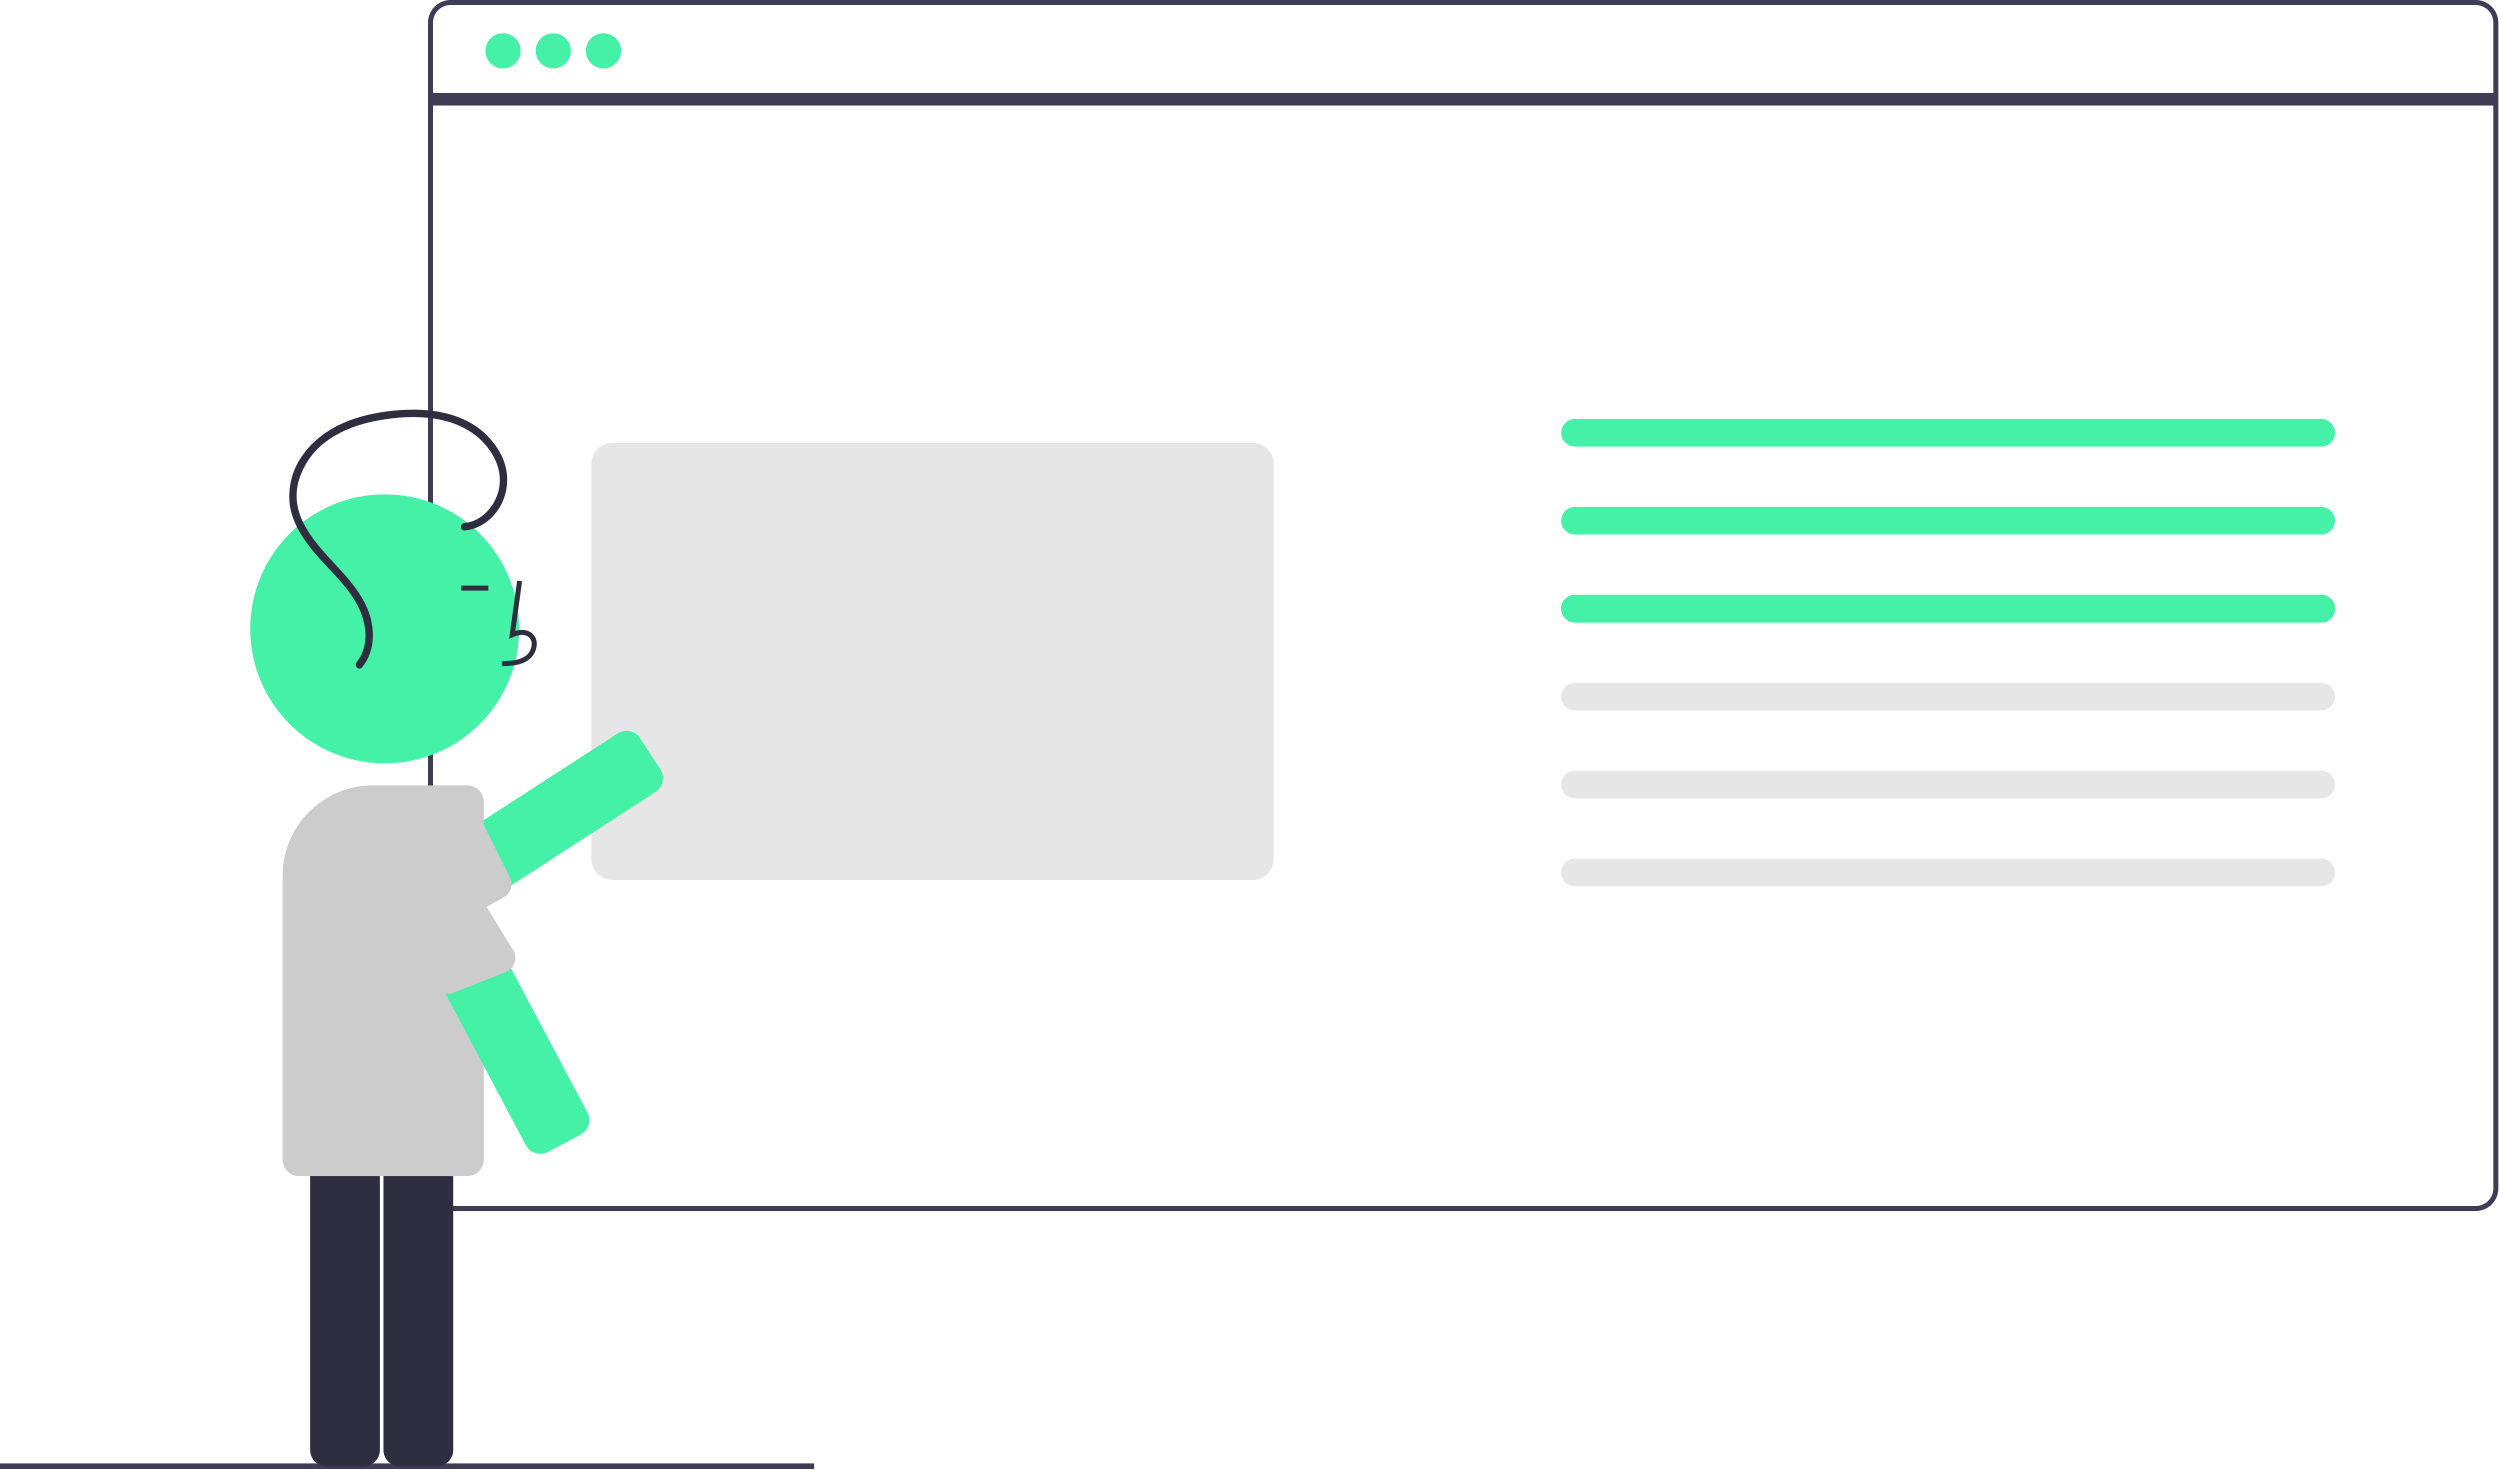 <svg xmlns="http://www.w3.org/2000/svg" viewBox="0 0 995 585" width="995" height="585">
	<style>
		tspan { white-space:pre }
		.shp0 { fill: #3f3d56 } 
		.shp1 { fill: #e6e6e6 } 
		.shp2 { fill: #44f1a6 } 
		.shp3 { fill: #cccccc } 
		.shp4 { fill: #2f2e41 } 
	</style>
	<path id="Layer" class="shp0" d="M0 582.43L324.03 582.43L324.03 584.67L0 584.67L0 582.43Z" />
	<path id="Layer" fill-rule="evenodd" class="shp0" d="M985.34 482L179.34 482C178.16 482 176.99 481.77 175.9 481.31C174.81 480.86 173.81 480.2 172.98 479.36C172.14 478.53 171.48 477.53 171.03 476.44C170.57 475.35 170.34 474.18 170.34 473L170.34 9C170.34 7.82 170.57 6.65 171.03 5.56C171.48 4.47 172.14 3.47 172.98 2.64C173.81 1.8 174.81 1.14 175.9 0.69C176.99 0.23 178.16 0 179.34 0L985.34 0C986.52 0 987.69 0.23 988.78 0.69C989.87 1.14 990.86 1.8 991.7 2.64C992.54 3.47 993.2 4.47 993.65 5.56C994.1 6.65 994.34 7.82 994.34 9L994.34 473C994.34 474.18 994.1 475.35 993.65 476.44C993.2 477.53 992.54 478.53 991.7 479.36C990.86 480.2 989.87 480.86 988.78 481.31C987.69 481.77 986.52 482 985.34 482ZM179.34 2C178.42 2 177.51 2.18 176.66 2.54C175.81 2.89 175.04 3.4 174.39 4.05C173.74 4.7 173.23 5.47 172.87 6.32C172.52 7.17 172.34 8.08 172.34 9L172.34 473C172.34 473.92 172.52 474.83 172.87 475.68C173.23 476.53 173.74 477.3 174.39 477.95C175.04 478.6 175.81 479.11 176.66 479.46C177.51 479.82 178.42 480 179.34 480L985.34 480C986.26 480 987.17 479.82 988.02 479.46C988.87 479.11 989.64 478.6 990.29 477.95C990.94 477.3 991.45 476.53 991.8 475.68C992.16 474.83 992.34 473.92 992.34 473L992.34 9C992.34 8.08 992.16 7.17 991.8 6.32C991.45 5.47 990.94 4.7 990.29 4.05C989.64 3.4 988.87 2.89 988.02 2.54C987.17 2.18 986.26 2 985.34 2L179.34 2Z" />
	<path id="Layer" class="shp1" d="M498.46 350.25L243.84 350.25C242.72 350.25 241.62 350.03 240.59 349.6C239.56 349.17 238.62 348.55 237.83 347.76C237.04 346.97 236.42 346.03 235.99 345C235.56 343.97 235.34 342.87 235.34 341.75L235.34 184.75C235.34 183.63 235.56 182.53 235.99 181.5C236.42 180.47 237.04 179.53 237.83 178.74C238.62 177.95 239.56 177.33 240.59 176.9C241.62 176.47 242.72 176.25 243.84 176.25L498.46 176.25C499.58 176.25 500.68 176.47 501.71 176.9C502.75 177.33 503.68 177.95 504.47 178.74C505.26 179.53 505.89 180.47 506.31 181.5C506.74 182.53 506.96 183.63 506.96 184.75L506.96 341.75C506.96 342.87 506.74 343.97 506.31 345C505.89 346.03 505.26 346.97 504.47 347.76C503.68 348.55 502.75 349.17 501.71 349.6C500.68 350.03 499.58 350.25 498.46 350.25Z" />
	<path id="Layer" class="shp2" d="M154.1 383.11C153.56 383.11 153.02 383.04 152.5 382.91C151.97 382.78 151.47 382.58 150.99 382.32C150.52 382.06 150.07 381.75 149.68 381.38C149.28 381.01 148.93 380.6 148.64 380.14L140.62 367.75C140.15 367.04 139.84 366.23 139.68 365.4C139.53 364.56 139.54 363.69 139.72 362.86C139.9 362.03 140.24 361.23 140.72 360.53C141.21 359.83 141.82 359.23 142.54 358.76L245.81 291.92C246.53 291.46 247.33 291.14 248.17 290.99C249.01 290.83 249.87 290.85 250.7 291.03C251.54 291.2 252.33 291.55 253.03 292.03C253.73 292.51 254.33 293.13 254.8 293.85L262.82 306.24C263.28 306.95 263.6 307.75 263.75 308.59C263.91 309.43 263.9 310.3 263.72 311.13C263.54 311.96 263.2 312.76 262.71 313.46C262.23 314.16 261.61 314.76 260.89 315.23L157.62 382.07C157.36 382.24 157.09 382.39 156.81 382.52C156.53 382.65 156.24 382.76 155.94 382.84C155.64 382.93 155.34 383 155.03 383.04C154.72 383.09 154.41 383.11 154.1 383.11L154.1 383.11Z" />
	<path id="Layer" class="shp3" d="M157.32 381.24L200.49 357.14C201.16 356.76 201.75 356.27 202.23 355.67C202.71 355.08 203.07 354.4 203.3 353.67C203.52 352.94 203.61 352.17 203.55 351.41C203.48 350.65 203.28 349.91 202.94 349.22L192.94 329.13C192.54 328.34 191.97 327.64 191.28 327.09C190.58 326.54 189.77 326.16 188.91 325.96C188.04 325.76 187.15 325.75 186.28 325.94C185.42 326.13 184.6 326.51 183.9 327.05L142.77 358.77C142.11 359.2 141.54 359.76 141.1 360.41C140.65 361.05 140.34 361.78 140.17 362.55C140.01 363.32 139.99 364.12 140.13 364.89C140.28 365.67 140.57 366.41 140.99 367.07L149.02 379.46C149.45 380.12 150 380.69 150.65 381.14C151.3 381.59 152.03 381.9 152.8 382.07C153.57 382.23 154.37 382.25 155.14 382.1C155.92 381.96 156.66 381.67 157.32 381.24L157.32 381.24Z" />
	<path id="Layer" class="shp2" d="M200.2 27.24C196.33 27.24 193.2 24.11 193.2 20.24C193.2 16.37 196.33 13.24 200.2 13.24C204.08 13.24 207.2 16.37 207.2 20.24C207.2 24.11 204.08 27.24 200.2 27.24Z" />
	<path id="Layer" class="shp2" d="M220.2 27.24C216.33 27.24 213.2 24.11 213.2 20.24C213.2 16.37 216.33 13.24 220.2 13.24C224.08 13.24 227.2 16.37 227.2 20.24C227.2 24.11 224.08 27.24 220.2 27.24Z" />
	<path id="Layer" class="shp2" d="M240.2 27.24C236.33 27.24 233.2 24.11 233.2 20.24C233.2 16.37 236.33 13.24 240.2 13.24C244.08 13.24 247.2 16.37 247.2 20.24C247.2 24.11 244.08 27.24 240.2 27.24Z" />
	<path id="Layer" class="shp0" d="M171.34 37L993.34 37L993.34 42L171.34 42L171.34 37Z" />
	<path id="Layer" class="shp2" d="M626.84 166.75C625.38 166.75 623.98 167.33 622.95 168.36C621.92 169.39 621.34 170.79 621.34 172.25C621.34 173.71 621.92 175.11 622.95 176.14C623.98 177.17 625.38 177.75 626.84 177.75L923.84 177.75C925.3 177.75 926.7 177.17 927.73 176.14C928.76 175.11 929.34 173.71 929.34 172.25C929.34 170.79 928.76 169.39 927.73 168.36C926.7 167.33 925.3 166.75 923.84 166.75L626.84 166.75Z" />
	<path id="Layer" class="shp2" d="M626.84 201.75C625.38 201.75 623.98 202.33 622.95 203.36C621.92 204.39 621.34 205.79 621.34 207.25C621.34 208.71 621.92 210.11 622.95 211.14C623.98 212.17 625.38 212.75 626.84 212.75L923.84 212.75C925.3 212.75 926.7 212.17 927.73 211.14C928.76 210.11 929.34 208.71 929.34 207.25C929.34 205.79 928.76 204.39 927.73 203.36C926.7 202.33 925.3 201.75 923.84 201.75L626.84 201.75Z" />
	<path id="Layer" class="shp2" d="M626.84 236.75C625.38 236.75 623.98 237.33 622.95 238.36C621.92 239.39 621.34 240.79 621.34 242.25C621.34 243.71 621.92 245.11 622.95 246.14C623.98 247.17 625.38 247.75 626.84 247.75L923.84 247.75C925.3 247.75 926.7 247.17 927.73 246.14C928.76 245.11 929.34 243.71 929.34 242.25C929.34 240.79 928.76 239.39 927.73 238.36C926.7 237.33 925.3 236.75 923.84 236.75L626.84 236.75Z" />
	<path id="Layer copy" class="shp2" d="M626.84 236.75C625.38 236.75 623.98 237.33 622.95 238.36C621.92 239.39 621.34 240.79 621.34 242.25C621.34 243.71 621.92 245.11 622.95 246.14C623.98 247.17 625.38 247.75 626.84 247.75L923.84 247.75C925.3 247.75 926.7 247.17 927.73 246.14C928.76 245.11 929.34 243.71 929.34 242.25C929.34 240.79 928.76 239.39 927.73 238.36C926.7 237.33 925.3 236.75 923.84 236.75L626.84 236.75Z" />
	<path id="Layer" class="shp1" d="M626.84 271.75C625.38 271.75 623.98 272.33 622.95 273.36C621.92 274.39 621.34 275.79 621.34 277.25C621.34 278.71 621.92 280.11 622.95 281.14C623.98 282.17 625.38 282.75 626.84 282.75L923.84 282.75C925.3 282.75 926.7 282.17 927.73 281.14C928.76 280.11 929.34 278.71 929.34 277.25C929.34 275.79 928.76 274.39 927.73 273.36C926.7 272.33 925.3 271.75 923.84 271.75L626.84 271.75Z" />
	<path id="Layer" class="shp1" d="M626.84 306.75C625.38 306.75 623.98 307.33 622.95 308.36C621.92 309.39 621.34 310.79 621.34 312.25C621.34 313.71 621.92 315.11 622.95 316.14C623.98 317.17 625.38 317.75 626.84 317.75L923.84 317.75C925.3 317.75 926.7 317.17 927.73 316.14C928.76 315.11 929.34 313.71 929.34 312.25C929.34 310.79 928.76 309.39 927.73 308.36C926.7 307.33 925.3 306.75 923.84 306.75L626.84 306.75Z" />
	<path id="Layer" class="shp1" d="M626.84 341.75C625.38 341.75 623.98 342.33 622.95 343.36C621.92 344.39 621.34 345.79 621.34 347.25C621.34 348.71 621.92 350.11 622.95 351.14C623.98 352.17 625.38 352.75 626.84 352.75L923.84 352.75C925.3 352.75 926.7 352.17 927.73 351.14C928.76 350.11 929.34 348.71 929.34 347.25C929.34 345.79 928.76 344.39 927.73 343.36C926.7 342.33 925.3 341.75 923.84 341.75L626.84 341.75Z" />
	<path id="Layer" class="shp2" d="M153.12 303.79C123.52 303.79 99.6 279.87 99.6 250.27C99.6 220.68 123.52 196.76 153.12 196.76C182.72 196.76 206.64 220.68 206.64 250.27C206.64 279.87 182.72 303.79 153.12 303.79Z" />
	<path id="Layer" class="shp4" d="M144.69 583.62L129.93 583.62C129.08 583.62 128.23 583.45 127.44 583.12C126.65 582.8 125.94 582.32 125.33 581.71C124.73 581.11 124.25 580.39 123.93 579.61C123.6 578.82 123.43 577.97 123.43 577.12L123.43 454.11C123.43 453.25 123.6 452.41 123.93 451.62C124.25 450.83 124.73 450.11 125.33 449.51C125.94 448.91 126.65 448.43 127.44 448.1C128.23 447.78 129.08 447.61 129.93 447.61L144.69 447.61C145.54 447.61 146.39 447.78 147.17 448.1C147.96 448.43 148.68 448.91 149.28 449.51C149.89 450.11 150.36 450.83 150.69 451.62C151.02 452.41 151.19 453.25 151.19 454.11L151.19 577.12C151.19 577.97 151.02 578.82 150.69 579.61C150.36 580.39 149.89 581.11 149.28 581.71C148.68 582.32 147.96 582.8 147.17 583.12C146.39 583.45 145.54 583.62 144.69 583.62L144.69 583.62Z" />
	<path id="Layer" class="shp4" d="M173.88 583.62L159.12 583.62C158.27 583.62 157.42 583.45 156.63 583.12C155.85 582.8 155.13 582.32 154.53 581.71C153.92 581.11 153.44 580.39 153.12 579.61C152.79 578.82 152.62 577.97 152.62 577.12L152.62 454.11C152.62 453.25 152.79 452.41 153.12 451.62C153.44 450.83 153.92 450.11 154.53 449.51C155.13 448.91 155.85 448.43 156.63 448.1C157.42 447.78 158.27 447.61 159.12 447.61L173.88 447.61C174.73 447.61 175.58 447.78 176.37 448.1C177.16 448.43 177.87 448.91 178.47 449.51C179.08 450.11 179.56 450.83 179.88 451.62C180.21 452.41 180.38 453.25 180.38 454.11L180.38 577.12C180.38 577.97 180.21 578.82 179.88 579.61C179.56 580.39 179.08 581.11 178.47 581.71C177.87 582.32 177.16 582.8 176.37 583.12C175.58 583.45 174.73 583.62 173.88 583.62L173.88 583.62Z" />
	<path id="Layer" class="shp3" d="M186.04 468.07L118.98 468.07C118.13 468.07 117.28 467.9 116.5 467.57C115.71 467.24 114.99 466.76 114.39 466.16C113.78 465.56 113.31 464.84 112.98 464.05C112.65 463.27 112.48 462.42 112.48 461.57L112.48 348.47C112.49 343.76 113.42 339.1 115.22 334.75C117.03 330.4 119.67 326.44 123 323.11C126.33 319.78 130.29 317.14 134.64 315.33C138.99 313.53 143.65 312.6 148.36 312.59L186.04 312.59C186.9 312.59 187.74 312.76 188.53 313.09C189.32 313.42 190.03 313.89 190.64 314.5C191.24 315.1 191.72 315.82 192.05 316.61C192.37 317.39 192.54 318.24 192.54 319.09L192.54 461.57C192.54 462.42 192.37 463.27 192.05 464.05C191.72 464.84 191.24 465.56 190.64 466.16C190.03 466.76 189.32 467.24 188.53 467.57C187.74 467.9 186.9 468.07 186.04 468.07L186.04 468.07Z" />
	<path id="Layer" class="shp4" d="M199.84 265.14L199.78 263.14C203.5 263.04 206.78 262.81 209.25 261.01C209.59 260.74 209.91 260.43 210.2 260.09C210.48 259.76 210.73 259.39 210.93 259C211.14 258.61 211.3 258.2 211.41 257.78C211.53 257.35 211.6 256.92 211.63 256.48C211.65 256.21 211.64 255.94 211.6 255.67C211.56 255.41 211.49 255.15 211.39 254.9C211.29 254.65 211.16 254.41 211.01 254.19C210.85 253.97 210.68 253.76 210.47 253.58C208.84 252.2 206.21 252.65 204.29 253.53L202.63 254.29L205.81 231.1L207.79 231.37L205.09 251.09C207.7 250.33 210.11 250.66 211.77 252.06C212.08 252.33 212.37 252.64 212.61 252.99C212.86 253.33 213.06 253.7 213.22 254.08C213.38 254.47 213.5 254.88 213.57 255.29C213.63 255.71 213.65 256.13 213.63 256.55C213.6 257.14 213.5 257.72 213.35 258.29C213.19 258.86 212.97 259.42 212.7 259.94C212.42 260.46 212.09 260.95 211.71 261.4C211.33 261.86 210.9 262.26 210.43 262.62C207.26 264.94 203.14 265.05 199.84 265.14Z" />
	<path id="Layer" class="shp4" d="M183.59 233.07L194.36 233.07L194.36 235.07L183.59 235.07L183.59 233.07Z" />
	<path id="Layer" class="shp2" d="M215.04 459.24C214.46 459.24 213.87 459.16 213.3 459C212.74 458.85 212.19 458.61 211.69 458.31C211.19 458.01 210.73 457.64 210.32 457.21C209.92 456.78 209.57 456.31 209.29 455.79L151.63 347.13C151.23 346.37 150.98 345.55 150.9 344.7C150.82 343.85 150.91 342.99 151.16 342.17C151.41 341.36 151.82 340.6 152.36 339.94C152.9 339.28 153.57 338.74 154.32 338.34L167.36 331.42C168.12 331.02 168.94 330.77 169.79 330.69C170.64 330.61 171.5 330.7 172.31 330.95C173.13 331.2 173.89 331.61 174.55 332.15C175.2 332.69 175.75 333.36 176.15 334.11L233.81 442.77C234.21 443.53 234.46 444.35 234.54 445.2C234.62 446.05 234.53 446.91 234.28 447.73C234.03 448.54 233.63 449.3 233.08 449.96C232.54 450.62 231.87 451.16 231.12 451.56L218.08 458.48C217.85 458.61 217.61 458.72 217.36 458.81C217.12 458.91 216.87 458.98 216.61 459.05C216.35 459.11 216.09 459.16 215.83 459.19C215.57 459.23 215.31 459.24 215.04 459.24L215.04 459.24Z" />
	<path id="Layer" class="shp3" d="M147.48 346.89L172.76 391.99C173.08 392.68 173.52 393.31 174.07 393.84C174.62 394.37 175.27 394.79 175.97 395.08C176.68 395.37 177.44 395.52 178.2 395.53C178.96 395.53 179.72 395.39 180.43 395.11L201.32 386.88C202.14 386.56 202.88 386.05 203.49 385.41C204.1 384.76 204.55 383.99 204.83 383.14C205.1 382.3 205.18 381.41 205.07 380.53C204.95 379.65 204.64 378.81 204.17 378.06L176.12 332.34C175.75 331.65 175.25 331.03 174.64 330.53C174.03 330.03 173.33 329.66 172.58 329.42C171.83 329.19 171.04 329.11 170.25 329.19C169.47 329.26 168.71 329.49 168.01 329.85L149.97 338.77C149.27 339.15 148.66 339.65 148.15 340.26C147.65 340.87 147.28 341.57 147.04 342.32C146.81 343.07 146.73 343.87 146.81 344.65C146.88 345.44 147.11 346.2 147.48 346.89Z" />
	<path id="Layer" class="shp4" d="M184.89 211.14C191.34 210.54 196.75 206.27 199.62 200.55C200.34 199.07 200.9 197.52 201.28 195.92C201.66 194.31 201.85 192.67 201.86 191.03C201.87 189.38 201.69 187.74 201.32 186.14C200.96 184.53 200.41 182.97 199.7 181.49C198.94 179.95 198.06 178.47 197.06 177.07C196.05 175.68 194.93 174.37 193.71 173.16C192.49 171.95 191.17 170.85 189.76 169.87C188.35 168.88 186.86 168.02 185.31 167.28C178.01 163.75 169.77 162.77 161.75 163.1C146.63 163.71 129.97 167.95 120.67 180.85C119.59 182.29 118.65 183.84 117.87 185.46C117.09 187.09 116.47 188.79 116.02 190.53C115.56 192.28 115.28 194.06 115.18 195.86C115.07 197.66 115.14 199.47 115.38 201.26C116.56 208.85 121.18 215.43 126.11 221.1C131.28 227.04 137.25 232.39 141.34 239.19C144.87 245.08 146.78 252.5 144.41 259.18C144.27 259.57 144.11 259.96 143.94 260.34C143.76 260.72 143.57 261.1 143.36 261.46C143.16 261.83 142.93 262.18 142.7 262.53C142.46 262.87 142.2 263.21 141.94 263.53C140.71 265.01 142.82 267.14 144.06 265.65C148.31 260.52 149.17 253.74 147.83 247.35C146.36 240.31 142.1 234.36 137.45 229.05C128.39 218.71 114.91 207.42 118.71 191.98C119.15 190.32 119.74 188.7 120.46 187.14C121.18 185.59 122.04 184.1 123.01 182.69C123.99 181.28 125.09 179.95 126.3 178.73C127.5 177.51 128.81 176.4 130.21 175.4C136.26 171.01 143.45 168.6 150.75 167.29C164.73 164.78 181.65 165.04 192.21 175.93C196.6 180.46 199.62 186.78 198.81 193.2C198.08 198.98 194.39 204.66 188.98 207.07C188.66 207.22 188.33 207.35 188 207.47C187.66 207.58 187.32 207.69 186.98 207.78C186.64 207.87 186.29 207.94 185.94 208C185.59 208.06 185.24 208.11 184.89 208.14C182.98 208.32 182.96 211.32 184.89 211.14L184.89 211.14Z" />
</svg>